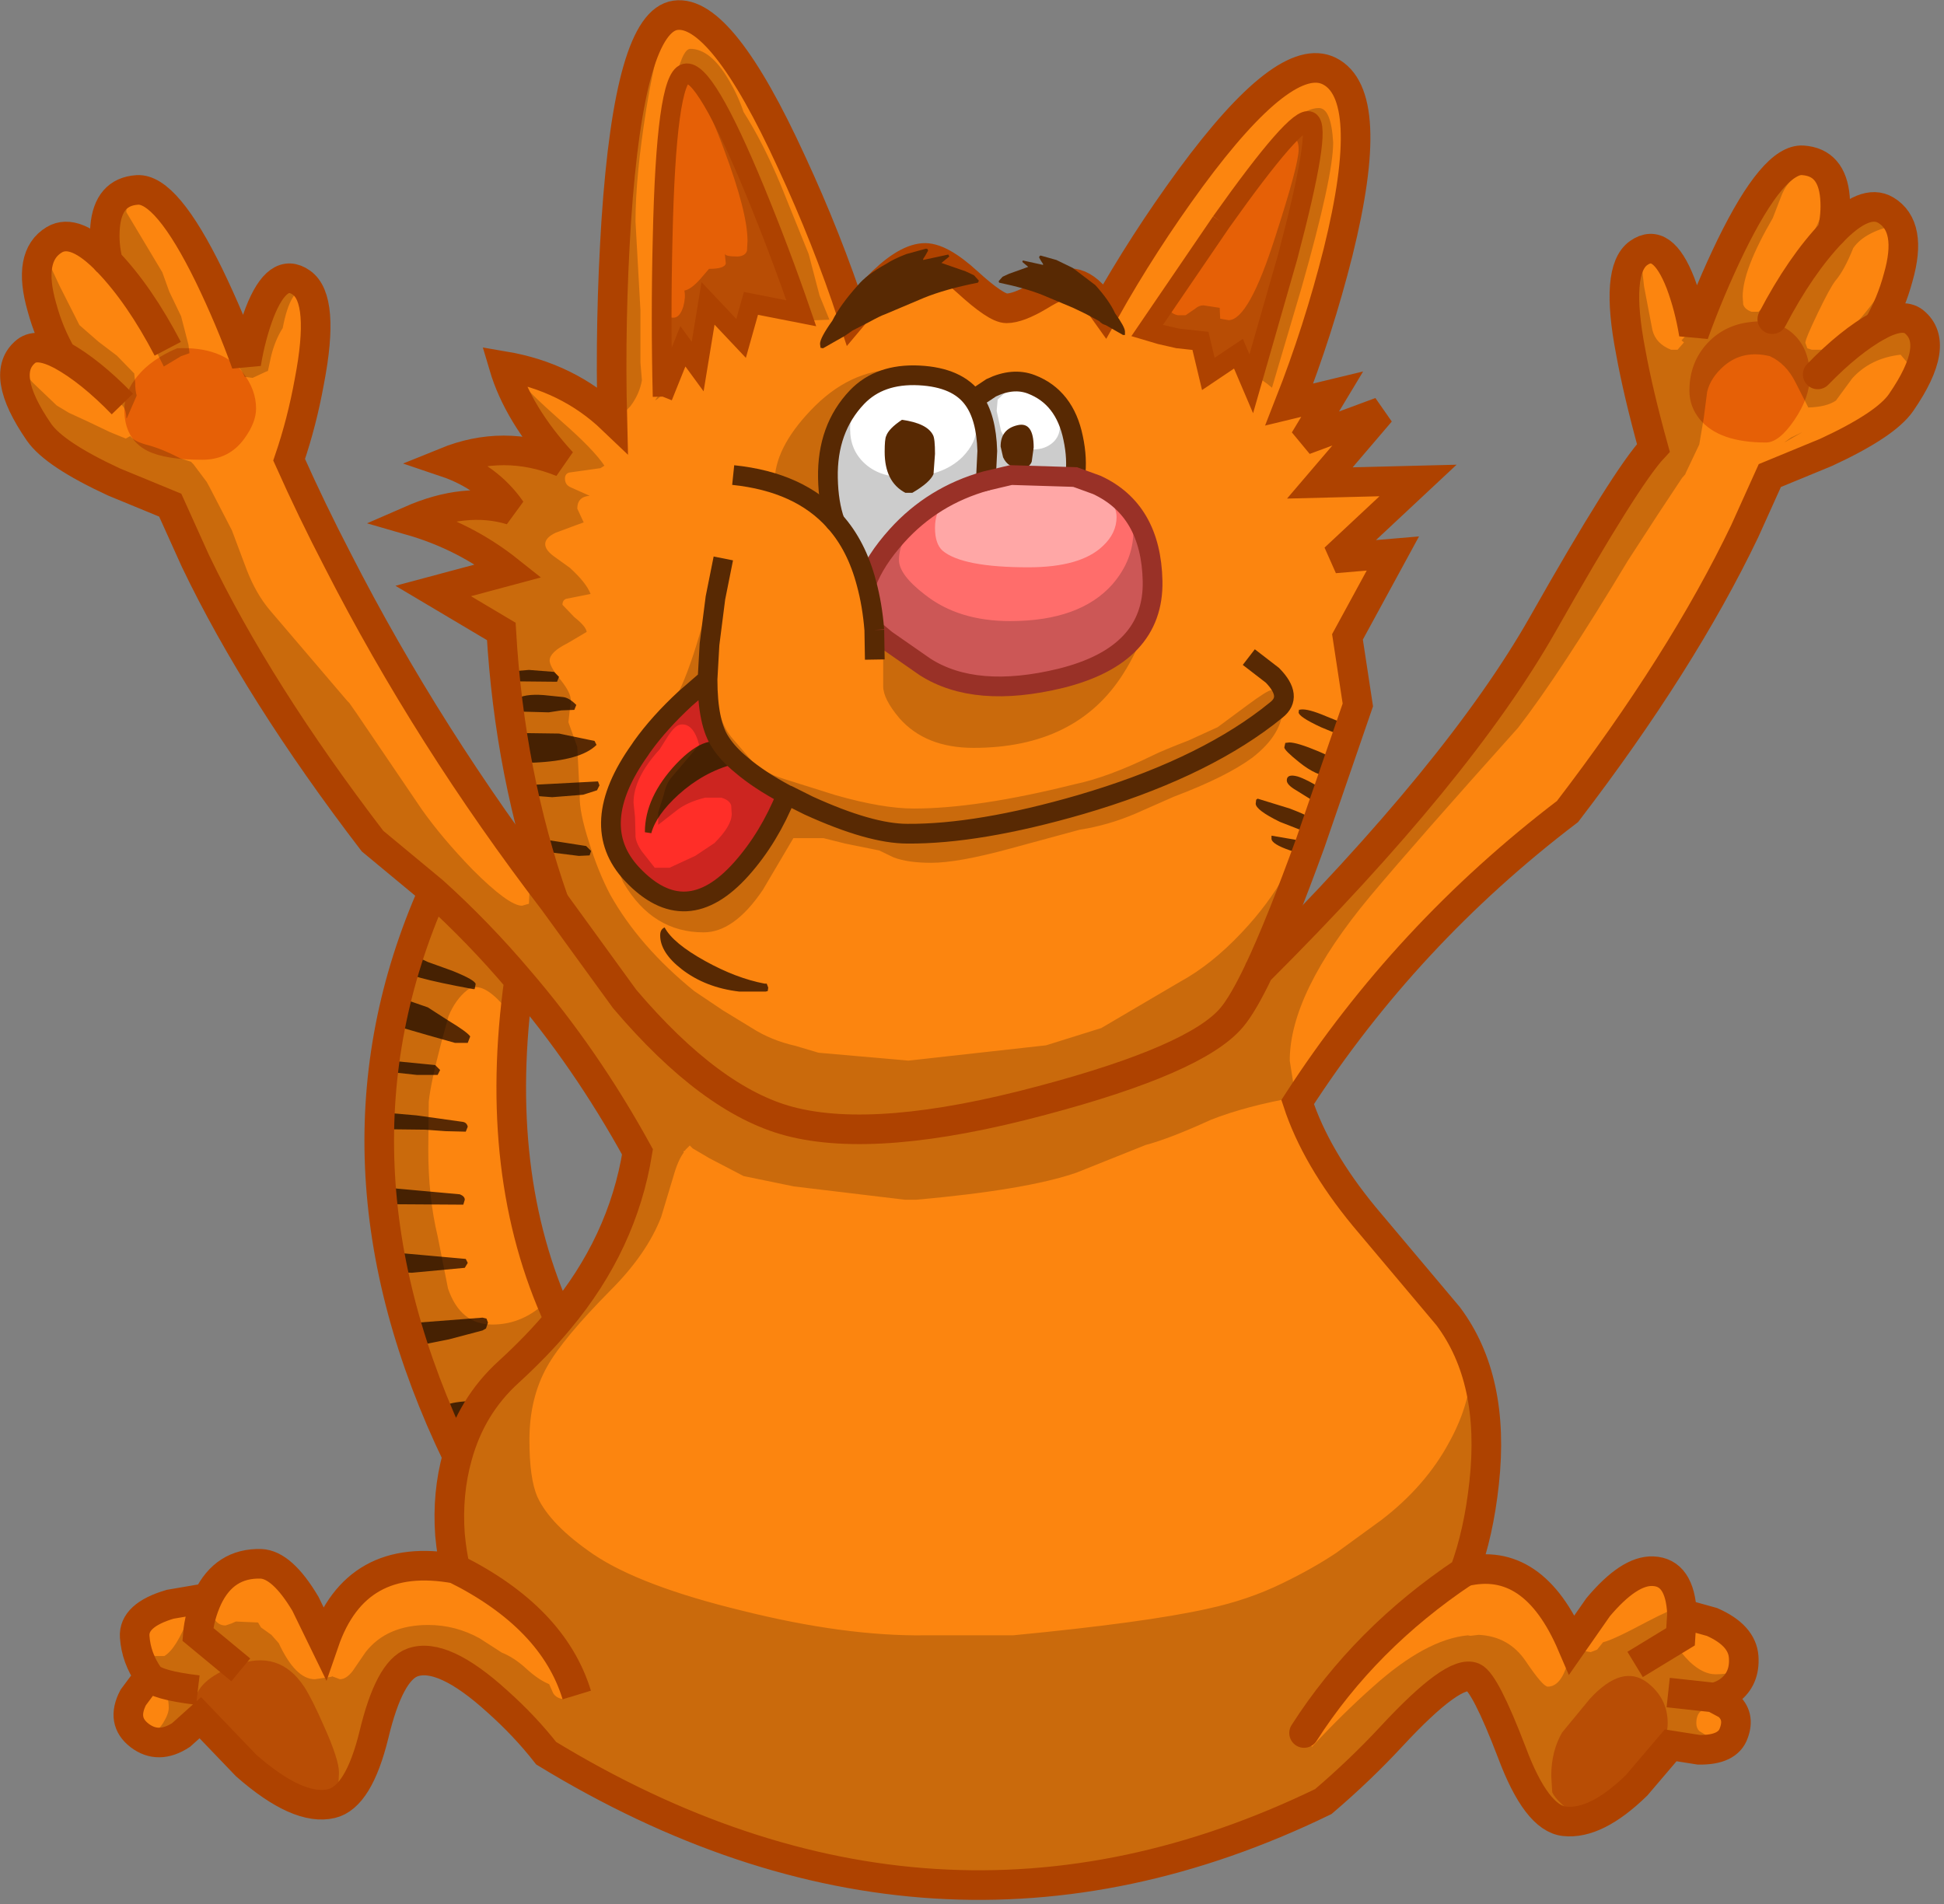 <?xml version="1.0" encoding="utf-8"?>
<svg version="1.1" id="Layer_1"
xmlns="http://www.w3.org/2000/svg"
xmlns:xlink="http://www.w3.org/1999/xlink"
xmlns:author="http://www.sothink.com"
width="197px" height="193px"
xml:space="preserve">
<rect width="100%" height="100%" fill="#808080" stroke="none"/>
<g id="334" transform="matrix(1, 0, 0, 1, 12.85, -4.3)">
<path style="fill:#FC850F;fill-opacity:1" d="M173.1,24.3Q173.25 26.1 172.8 27.85Q176.15 24.35 178.25 25.6Q181 27.25 179.5 32.45Q178.8 35.05 177.5 37.3Q179.95 36 181.1 36.9Q183.9 39.15 179.8 45.1Q178.25 47.35 172.2 50.15L166.5 52.5L163.95 58.15Q157.6 71.4 146 86.55Q129.65 99 118.65 116Q120.5 121.65 125.4 127.6L133.9 137.7Q138.7 144.1 137.55 154.6Q137 159.7 135.55 163.6Q142.55 161.9 146.45 171L149.1 167.2Q152.25 163.45 154.65 163.55Q157.4 163.65 157.6 167.85L160.65 168.7Q163.7 170.05 163.85 172.25Q164 174.45 162.4 175.65Q161.65 176.2 160.8 176.35L162.2 177.1Q163.5 178.2 162.85 179.95Q162.25 181.7 159.3 181.65L156.45 181.2L153 185.25Q148.9 189.25 145.7 188.9Q142.85 188.6 140.35 181.9Q137.65 174.85 136.45 174.3Q134.5 173.45 128.15 180.3Q125 183.7 121.25 186.9Q81.9 206 42.5 182Q40.35 179.25 37.55 176.75Q32 171.7 28.95 172.8Q26.6 173.65 25.05 180.1Q23.5 186.45 20.75 187.1Q17.4 187.9 12.1 183.25L7.45 178.4L5.5 180.15Q3.2 181.65 1.3 180.2Q-0.6 178.75 0.65 176.35L2.25 174.2Q0.95 172.35 0.8 170.2Q0.65 168 4.4 166.9L8.2 166.25Q9.9 162.7 13.6 162.8Q15.75 162.9 18.1 166.85L20 170.75Q23.2 161.45 33.3 163.3Q32.95 161.95 32.75 159.85Q32.45 155.65 33.5 151.9Q19 121.85 31.05 94.65L24.9 89.55Q13.3 74.4 6.95 61.15L4.4 55.5L-1.3 53.15Q-7.35 50.35 -8.9 48.1Q-13 42.15 -10.2 39.9Q-9.05 39 -6.6 40.3Q-7.9 38.05 -8.6 35.45Q-10.1 30.25 -7.35 28.6Q-5.25 27.35 -1.9 30.85Q-2.35 29.1 -2.2 27.3Q-1.9 23.75 1.05 23.55Q4 23.35 8.35 32.25Q10.5 36.7 12.1 41.15Q12.55 38.4 13.45 36Q15.3 31.25 17.7 32.95Q20.1 34.65 18.5 42.95Q17.75 47.1 16.45 50.9Q18.75 56.05 21.4 61.15Q30.55 79.05 43.3 95.7Q38.8 82.9 37.95 68.3L31.05 64.2L38.7 62.15Q34.3 58.65 28.75 57.05Q34.35 54.6 38.95 56Q36.6 52.6 32.3 51.15Q38.2 48.75 44.1 51.15Q39.65 46.3 38.2 41.4Q44.7 42.5 49.2 46.8Q48.95 36.85 49.6 26.7Q50.95 6.5 55.6 5.85Q60.25 5.2 67.35 20.7Q70.95 28.45 73.55 36.35L75.95 33.5Q78.75 30.6 80.7 30.45Q82.35 30.3 85.2 32.9Q88.1 35.55 89.15 35.55Q90.35 35.55 92.45 34.3Q94.55 33 95.55 33Q96.85 33 98.1 34.45L99.1 35.85Q103 28.9 107.8 22.35Q117.4 9.3 121.85 11.5Q126.7 13.9 122.75 29.85Q120.75 37.8 117.8 45.3L122.15 44.25L119.35 48.9L127.05 46.05L120.9 53.25L130.85 53L122.4 60.9L128.3 60.4L123.7 68.85L124.75 75.75L119.95 89.7Q116.9 98.1 114.7 102.75Q135.05 82.45 143.5 67.55Q151.9 52.7 154.7 49.7Q153.15 44.1 152.4 39.95Q150.8 31.65 153.2 29.95Q155.6 28.25 157.45 33Q158.35 35.4 158.8 38.15Q160.4 33.7 162.55 29.25Q166.9 20.35 169.85 20.55Q172.8 20.75 173.1 24.3M75.75,68.15L76.95 69.15L80.9 71.9Q86 75.15 94.65 73.05Q104.1 70.7 103.95 63.2Q103.8 56 98.3 53.45L96.1 52.65Q96.35 50.8 95.9 48.7Q95.05 44.55 91.65 43.25Q89.8 42.55 87.6 43.6L85.8 44.8Q84.2 42.55 80.3 42.35Q76.3 42.15 74 44.55Q70.95 47.75 71.05 52.75Q71.1 55.3 71.75 57.15Q73.95 59.6 74.95 63.4Q75.55 65.6 75.75 68.15M108.8,38.85L109.6 42.2L112.65 40.15L113.95 43.2L117.65 30.3Q121.1 17.25 119.85 16.6Q118.6 15.95 110.9 26.8L103.4 37.8L104.75 38.2L106.5 38.6L108.8 38.85M56.35,39.4L57.85 41.45L58.9 35.05L62.25 38.6L63.25 35.05L68.35 36.05Q66.2 29.8 63.65 23.6Q58.55 11.25 56.6 11.75Q54.65 12.25 54.3 28.45Q54.1 36.5 54.3 44.5L56.35 39.4M52.2,80Q46.45 87.85 51.2 92.9Q56.65 98.7 62.3 92.35Q65.1 89.2 66.85 84.85Q62 82.25 60.2 79.6Q58.85 77.65 58.85 73.15L56.6 75.1Q53.95 77.55 52.2 80M51.75,121.05Q46.5 111.5 39.75 103.65Q37 123.3 43.8 138.05Q50.25 130.35 51.75 121.05" />
<path style="fill:#FFFFFF;fill-opacity:1" d="M89.6,52.45L87.05 53.05Q81.7 54.55 78.05 58.6Q75.8 61.1 74.95 63.4Q73.95 59.6 71.75 57.15Q71.1 55.3 71.05 52.75Q70.95 47.75 74 44.55Q76.3 42.15 80.3 42.35Q84.2 42.55 85.8 44.8L87.6 43.6Q89.8 42.55 91.65 43.25Q95.05 44.55 95.9 48.7Q96.35 50.8 96.1 52.65L89.6 52.45" />
<path style="fill:#E66006;fill-opacity:1" d="M106.5,38.6L104.75 38.2L103.4 37.8L110.9 26.8Q118.6 15.95 119.85 16.6Q121.1 17.25 117.65 30.3L113.95 43.2L112.65 40.15L109.6 42.2L108.8 38.85L106.5 38.6M54.3,44.5Q54.1 36.5 54.3 28.45Q54.65 12.25 56.6 11.75Q58.55 11.25 63.65 23.6Q66.2 29.8 68.35 36.05L63.25 35.05L62.25 38.6L58.9 35.05L57.85 41.45L56.35 39.4L54.3 44.5" />
<path style="fill:#FF6D6B;fill-opacity:1" d="M96.1,52.65L98.3 53.45Q103.8 56 103.95 63.2Q104.1 70.7 94.65 73.05Q86 75.15 80.9 71.9L76.95 69.15L75.75 68.15Q75.55 65.6 74.95 63.4Q75.8 61.1 78.05 58.6Q81.7 54.55 87.05 53.05L89.6 52.45L96.1 52.65" />
<path style="fill:#FF2E28;fill-opacity:1" d="M56.6,75.1L58.85 73.15Q58.85 77.65 60.2 79.6Q62 82.25 66.85 84.85Q65.1 89.2 62.3 92.35Q56.65 98.7 51.2 92.9Q46.45 87.85 52.2 80Q53.95 77.55 56.6 75.1" />
<path style="fill:#582903;fill-opacity:1" d="M118.8,76.25Q119.4 76.05 121.05 76.7L123.75 77.8L123.95 78.25L124.15 78.8L123.85 79Q123.1 78.9 121 78Q118.75 76.95 118.75 76.5L118.8 76.15L118.8 76.25M117.4,79.6L117.8 79.55Q118.6 79.55 120.75 80.45Q123.1 81.45 123.1 82L122.85 82.6Q122.5 83 122 83Q120.6 83 118.8 81.55Q117.3 80.35 117.3 80.05L117.4 79.6M114.45,85.35L114.6 85.25L117.85 86.25Q120.6 87.3 120.6 87.75L120.35 88.4L120.05 88.85L116.85 87.6Q114.4 86.4 114.4 85.75L114.45 85.35M120.35,85.55L118.5 84.4Q117.55 83.85 117.55 83.4Q117.55 82.7 118.65 83Q119.6 83.3 121.1 84.25L121.55 85L121 85.55L120.35 85.55M117.9,90.5Q116 89.85 116 89.3L116 89L118.35 89.4Q119.75 89.9 120.05 90.5L119.8 91.05L117.9 90.5M38.35,72.4L40.75 72.2L43.3 72.4L43.8 72.9L43.6 73.4L38.6 73.35L38.35 72.4M38.9,75.95Q38.9 75.55 39.4 75.2Q40.25 74.6 42.25 74.75L44.2 74.95Q44.8 75 45.55 75.75L45.35 76.25L44.05 76.3L42.75 76.5L39.05 76.4L38.95 76.35L38.9 75.95M40.15,78.6L43.8 78.65L47.4 79.4L47.6 79.8Q46 81.4 41.2 81.6L40.1 81.5L39.35 81.3L39.15 80.15Q39.15 79.25 40.15 78.6M39.7,84.8L39.65 84.4Q39.65 84.05 39.8 83.95L40.15 83.9L47.75 83.5L47.9 83.9L47.65 84.4L46.25 84.85L43.1 85.1L39.85 84.85L39.7 84.8M47.05,90.55L46.9 91L45.8 91.05L42.6 90.65L41.4 90.15Q41.25 90.4 41.25 89.8Q41.25 89.25 42.4 89.4L46.55 90.05L47.05 90.55M52.5,88.65Q52.5 85.1 55.7 81.7Q59 78.25 61.15 80.05L61.65 80.55L61.85 80.95L61.7 81.5L61.5 81.75Q58.45 82.55 55.9 84.85Q53.65 86.9 53.15 88.75L52.5 88.65M64.65,104L64.85 104L65 104.4L64.95 104.75L64.75 104.8L62.05 104.8Q58.65 104.4 56.25 102.55Q54.05 100.85 54.05 99.1Q54.05 98.5 54.5 98.3Q55.35 99.9 58.6 101.7Q61.75 103.45 64.65 104M33,102.7Q35.35 103.65 35.35 104.05L35.25 104.55L35.1 104.55Q28 103.25 28 102.6Q28 101.6 28.45 101.35Q29 101.05 30.5 101.8L33 102.7M34.55,110L33.25 110L30.6 109.25L26.8 108.15L26.5 107.95Q26.35 107.8 26.35 107.4Q26.35 107.05 26.5 106.95L26.85 106.85L26.5 106.85L26.4 106.4Q26.4 105.15 28.2 105.6L30.5 106.4L32.6 107.75Q34.5 108.9 34.8 109.35L34.55 110M25.9,118.75Q25.75 118.8 25.75 118.2L25.9 117.05L29.35 117.35L34 118Q34.45 118.05 34.55 118.5L34.35 119L32.3 118.95L30.25 118.8L25.9 118.75M27.1,113L26.1 112.15L26.15 111.75L31.25 112.25L31.75 112.75L31.5 113.25L29.4 113.25L27.1 113M34.25,132.8L28.9 133.3L27.4 133.25L26.75 132.75Q26.35 132.35 26.35 131.9Q26.35 131.6 26.85 131.4L27.1 131.25L34.35 131.9L34.55 132.3L34.25 132.8M34.25,125.9L34.1 126.4L26.25 126.35L25.9 126.1Q25.65 125.9 25.65 125.55Q25.65 124.65 27.15 124.75L33.75 125.35Q34.25 125.55 34.25 125.9M29.55,138.35L36.05 137.85L36.45 137.95L36.6 138.35L36.4 138.95L36.05 139.15L32.65 140.05L30.4 140.5L29.3 140.35Q28.65 139.4 28.65 139.1Q28.65 138.5 29.55 138.35M35.05,146.3Q35.8 147.05 35.8 147.4L35.6 147.95L35.3 148.15L31.9 148.65Q31.75 148.8 31.75 148.15Q31.75 147.3 32.25 146.75Q33.1 146.35 35.05 146.3" />
<path style="fill:#E66006;fill-opacity:1" d="M170.55,42.45Q170.55 44.55 169 46.85Q167.45 49.15 166.1 49.15Q161.35 49.15 159.4 46.8Q158.35 45.5 158.35 43.9Q158.35 41 160.25 39Q161.95 37.25 164.45 36.95Q166.95 36.6 168.65 37.95Q170.55 39.5 170.55 42.45M5.1,39.6Q9.65 39.4 11.75 42.05Q13.1 43.8 13.1 45.7Q13.1 47.1 11.95 48.7Q10.4 50.9 7.65 50.9Q3.9 50.9 2.1 50Q-0.25 48.8 -0.25 45.8Q-0.25 44 1.1 42.4Q2.5 40.7 5.1 39.6M6.9,177Q6.9 174.65 11 173.1Q15.45 171.4 18 175.3Q18.8 176.55 20 179.3Q21.5 182.65 21.5 183.95L21.45 185.1L20.5 186.25L17.4 186.25Q15.35 186.2 11.1 182.3Q6.9 178.5 6.9 177M153,184.7Q150.05 187.75 148.5 187.75L146.1 187.75Q144.7 186.6 144.45 185.95L144.35 184.3Q144.35 181.8 145.45 179.9L148.25 176.5Q151.55 172.9 154.1 174.85Q156.15 176.45 156.15 178.95Q156.15 181.45 153 184.7" />
<path style="fill:#000000;fill-opacity:0.2" d="M173.1,24.3Q173.25 26.1 172.8 27.85Q176.15 24.35 178.25 25.6Q179.15 26.15 179.6 27.05Q176.15 27.7 174.95 29.45Q174.05 31.7 173.15 32.75Q172.6 33.45 171.35 36.05Q170.1 38.65 170.1 39.05L170.3 39.6L170.75 39.75L171.75 39.75Q174.1 38.9 177.4 34.4L179.95 30.4L179.5 32.45Q178.8 35.05 177.5 37.3Q179.95 36 181.1 36.9Q183.9 39.15 179.8 45.1L177.85 47L179.6 44.9Q181.1 42.95 181.1 42.25L180.6 41.25L179.75 40.25Q176.7 40.6 174.85 42.65L173.2 44.9Q172.25 45.55 170.4 45.6L169.1 43.05Q168.15 41.15 166.5 40.4Q163.8 39.75 161.9 41.35Q160.5 42.55 160.15 44L159.8 46.7L159.35 49.35L157.95 52.3L157.95 52.35L157.6 52.75L155.15 56.45L152.1 61.15Q145.25 72.55 141 78.05Q130.6 89.65 125.95 95.2Q117.85 104.95 117.85 111.8L118.35 115L118.5 115.5Q113.4 116.4 109.85 117.8Q105.7 119.7 103.25 120.35L96.25 123.15Q91.2 124.9 80 125.9L78.85 125.9L67.6 124.55L62.5 123.5L59.05 121.7L57.35 120.7L57.05 120.4L56.6 120.85L56.6 120.9L56.4 121L56.45 121.1Q55.85 121.9 55.4 123.5L54.15 127.65Q52.7 131.4 49 135.1Q44.2 139.95 42.6 142.8Q40.8 146 40.8 150.25Q40.8 154.15 41.6 156Q42.9 158.85 47.3 161.85Q52.05 165.05 62.35 167.55Q72.75 170.15 80.85 170.05L89.8 170.05Q103.3 168.75 109.55 167.35Q113.7 166.45 117.15 164.75Q120.15 163.3 122.55 161.7L127.15 158.35Q131.65 154.9 134.05 150.4Q136.3 146.3 136.3 142.15L136.3 142.05Q138.35 147.35 137.55 154.6Q137 159.7 135.55 163.6L137.65 163.35L134.8 164.6Q133.45 165.3 131.6 166.95L128.65 169.65L123.45 175.15L120.1 179.25Q119.5 180.05 119.5 180.55L120.1 181.35Q123.25 177.95 126.3 175.25Q131.65 170.45 135.9 170.05L136.15 170.1L137 170Q140.05 170.15 141.75 172.65Q143.5 175.25 144 175.25Q145.3 175.25 146 172.9L146.45 170.95L146.45 171L149.1 167.2Q152.25 163.45 154.65 163.55Q155.75 163.6 156.45 164.3L156.35 164.25L154.85 164Q153.35 163.85 150.4 166.9Q147.55 169.8 147.55 170.9L147.6 171.55L147.75 171.65L148.35 171.75L149 171.5L149.6 170.75Q150.55 170.55 154.1 168.65Q156.3 167.5 157.55 167.1L157.6 167.85L160.65 168.7L160.95 168.85Q159 168.9 157.25 171.25Q157.35 171.7 158.4 172.75Q159.75 174 161 174Q163.5 174 163.5 172.8L163.4 172.4L163.25 172.25L163.85 172L163.85 172.25Q164 174.45 162.4 175.65Q161.65 176.2 160.8 176.35L162.2 177.1Q162.85 177.65 163.05 178.4Q162.65 177.55 161.1 177.4Q159.05 177.2 159.05 178.95Q159.05 179.45 159.35 179.75L160.8 180.65L162 180.65L162.7 180.35Q161.9 181.7 159.3 181.65L156.45 181.2L153 185.25Q148.9 189.25 145.7 188.9Q142.85 188.6 140.35 181.9Q137.65 174.85 136.45 174.3Q134.5 173.45 128.15 180.3Q125 183.7 121.25 186.9Q81.9 206 42.5 182Q40.35 179.25 37.55 176.75Q32 171.7 28.95 172.8Q26.6 173.65 25.05 180.1Q23.5 186.45 20.75 187.1Q17.4 187.9 12.1 183.25L7.45 178.4L5.5 180.15Q3.2 181.65 1.3 180.2Q-0.6 178.75 0.65 176.35L2.25 174.2Q0.95 172.35 0.8 170.2Q0.65 168 4.4 166.9L8.2 166.25Q9.9 162.7 13.6 162.8L14.25 162.9L14.1 163.1L12.95 163.05L11.75 163.25Q9.8 164.1 9.55 165.3L9 166.45Q8.6 167.15 8.6 167.7L8.85 168.35Q9.25 169.05 10 169.05L10.6 168.85L11.05 168.65L13.3 168.75L13.6 169.25L14.65 170L15.4 170.85Q17.1 174.5 19.05 174.5L20.75 174.25L20.8 174.2L21.6 174.5Q22.25 174.5 22.9 173.65L24.2 171.75Q26.35 169 30.55 169Q33.3 169 35.75 170.35L38 171.8Q39.25 172.3 40.45 173.4Q41.7 174.55 42.8 175L43.2 175.9Q43.5 176.4 44.15 176.5L44.75 176.35L44.9 175.85L44.5 174.1Q44.3 173.05 43.55 172.4L42.2 170.8Q41.4 169.75 40.25 169L38.75 167.45Q37.8 166.35 36.5 165.75Q35.4 165.25 35.05 165L34 164Q33.4 163.4 32.8 163.4L31.55 163.4L31.25 163.5L31.1 163.5L30.65 163.4L28.35 163.7L27.4 164L26.15 163.85L25.5 164.85L24.2 165.1L23.45 165.3Q27.05 162.15 33.3 163.3Q32.95 161.95 32.75 159.85Q32.45 155.65 33.5 151.9Q19 121.85 31.05 94.65L24.9 89.55Q13.3 74.4 6.95 61.15L4.4 55.5L-1.3 53.15Q-7.35 50.35 -8.9 48.1Q-13 42.15 -10.2 39.9Q-9.05 39 -6.6 40.3Q-7.9 38.05 -8.6 35.45Q-10.05 30.4 -7.5 28.75L-7.6 29.25L-8.05 29.75L-8.25 30.2L-6.8 33.3L-4.8 37.25L-2.85 38.95L-1 40.35L0.7 42.1L0.75 42.15L0.85 43.1Q0.85 43.85 1 44.4L0 46.7L-0.05 46.65Q-0.05 45.8 -0.5 45.35L-2.4 44.1L-4.35 42.85Q-4.95 42.35 -8.05 40.35L-9.6 40.5Q-10.3 40.85 -10.3 41.35Q-10.3 42.4 -9.3 43.3L-7.1 45.4L-5.85 46.15L-4 47L-1.7 48.1L-0.1 48.75L0.35 48.5Q0.7 49 1.9 49.35Q3.5 49.75 5.4 50.75L6.5 51.1L6.75 51.35L8.1 53.15L8.4 53.7L10.65 58.05L12.15 62.05Q13.1 64.5 14.5 66.15L22.35 75.35L22.55 75.55L23.25 76.55L29.9 86.35Q31.95 89.25 35.05 92.45Q38.7 96.1 40.05 96.1L40.75 95.9L40.8 94.9Q40.8 93.8 37.05 87.15L43.3 95.7Q38.8 82.9 37.95 68.3L31.05 64.2L38.7 62.15Q34.3 58.65 28.75 57.05Q34.35 54.6 38.95 56Q36.6 52.6 32.3 51.15Q38.2 48.75 44.1 51.15Q39.65 46.3 38.2 41.4L41.1 42.1L39.6 42L39.5 42.55Q40.65 44 44.1 47.05Q47.3 49.85 48.4 51.5L48 51.75L44.8 52.2Q44.4 52.35 44.4 52.8Q44.4 53.45 45 53.7L46.9 54.55Q45.65 54.65 45.65 55.85L46.3 57.25L45.6 57.5L43.45 58.3Q42.4 58.8 42.4 59.45Q42.4 60.05 43.3 60.7L44.9 61.85Q46.55 63.35 47 64.5L44.5 65Q44.15 65.15 44.15 65.6L45.35 66.85Q46.55 67.8 46.6 68.35L44.65 69.5Q42.85 70.4 42.85 71.25Q42.85 71.85 43.95 73.2Q45 74.5 45 75.3L44.75 77.5L45.2 78.75L45.65 80L45.9 85Q45.85 86.6 46.85 89.7Q47.8 92.75 49 95Q51.95 100.25 57.5 104.75L60.4 106.7L63.35 108.5Q65.3 109.75 67.75 110.3L70.1 111L79.2 111.8L93.15 110.25L98.75 108.5L106.75 103.8Q109.95 102.05 113 98.8Q115.65 96 117.4 92.9L121.35 85.65L119.95 89.7Q116.9 98.1 114.7 102.75Q135.05 82.45 143.5 67.55Q151.9 52.7 154.7 49.7Q153.15 44.1 152.4 39.95Q150.8 31.65 153.2 29.95L153.65 29.7L153.6 29.85L153.5 31L153.75 33.3L154.15 35.4L154.6 37.75Q154.95 39.15 156.5 39.75L157.15 39.75L157.8 39L157.55 38.8L158 38.3L158.05 37.3L157.8 36.2L157.8 36Q157.8 34.65 157.05 32.3L156.85 31.6L157.45 33Q158.35 35.4 158.8 38.15Q160.4 33.7 162.55 29.25Q166.9 20.35 169.85 20.55Q172.8 20.75 173.1 24.3M169,22.35Q168.15 22.9 167.65 24.2L166.8 26.4Q163.75 31.65 163.75 34.35L163.8 35.15Q163.95 35.65 164.65 35.9L165.35 35.9Q167.1 34.4 169.55 30.3Q172.4 25.65 172.4 23.2Q172.4 21.7 171.9 21.45Q171.15 21 169 22.35M169.8,48.1L168.15 49.05L167.95 49.15L168.65 48.65L169.8 48.1M168.6,51.75L166.65 52.45L166.35 52L167.05 51.65L168.15 51.3L168.6 51.75M114.75,21.1L112.15 25.75L108.75 30.1Q105.55 34.3 105.55 35.15Q105.55 36.05 106.5 36.25L107.3 36.25L108.25 35.6Q108.65 35.25 109.1 35.25L110.75 35.5L110.8 36.6L111.65 36.75Q113.7 36.75 116.4 28.25Q118.75 21 118.75 19.45Q118.75 17.6 117.1 18.6Q115.6 19.5 114.75 21.1M120.8,15.25Q122.05 15.25 122.25 18.75Q122.25 22.2 119.05 33.45L116.05 43.6Q114.95 42.65 114.55 42.65L113.75 42.75L113.55 41.85Q113.35 41.35 112.6 41.05L112.15 41.25L111.05 41.95Q110.2 42.4 109.5 42.35L109.25 42.25Q109.4 39.6 106.5 39.25Q104.8 39.05 103.5 38.05L103.15 37.8L103.6 36.9L106.35 33.05L111.05 26.3L115.05 20.1Q118.5 15.25 120.8 15.25M90.15,42.55Q91.1 42.55 92.85 43.6Q94.8 44.75 95.6 46.1Q96.55 47.75 96.85 50.75Q97 52.25 98.3 53.6L99.85 54.95Q98.1 53.95 94.95 53.5L89.15 53.25L89.5 53.15L88.1 53.2L87.85 53.15L87.85 53.2L85.35 53.4Q82.9 54.05 80.5 56.55Q78.25 58.95 78.25 61.05Q78.25 62.55 80.85 64.55Q84.25 67.25 89.5 67.25Q96.6 67.25 99.9 63.5Q102 61.05 102 58.15L102 57.7L102.05 57.8L102.45 58.4L103.2 60.3Q103.85 62.05 103.85 63.35Q103.85 68.05 101 72.55Q96.25 80.1 85.8 80.1Q80.95 80.1 78.3 77.1Q76.65 75.15 76.65 73.85L76.65 70.35L76.35 68.55Q76 67.25 76 66.75Q76 63.4 73.55 59.6Q72.4 57.75 68.9 55.4L65.65 53.15Q65.65 49.75 69.25 45.95Q73.2 41.75 78.05 41.75L81.1 42L82.65 42.6L85.35 43.35L85.65 43.4L85.65 43.45L85.85 43.55L85.9 43.65L86.4 43.75L86.8 43.65L89.15 43.95L88.25 44.8L88.15 45.95L88.6 48Q89.5 49.85 91.9 49.85Q93.05 49.85 93.85 49.15Q94.55 48.5 94.55 47.55Q94.55 46.15 93.5 44.75Q92.35 43.35 90.7 43.4L90.8 43.15L90 42.55L90.15 42.55M81.5,91.75Q79.15 91.75 77.7 91.2L76.25 90.5L72.8 89.8L70.6 89.25L67.55 89.25L64.45 94.5Q61.55 98.8 58.45 98.8Q53.3 98.8 50.35 93.8Q49.95 93.1 49.45 90.9Q49 88.65 49 87.35Q49 86.35 49.85 84.2L51.1 81.3L53.4 78.25L55.65 75Q56.85 72.7 58 68.75Q59.35 64.15 60.15 62.3Q60.25 64.6 59.55 70.05L59.8 74.6Q59.9 77.6 61.6 79.4L63.45 81.55Q64.5 82.6 66.6 83.25L71.85 84.9Q76.6 86.25 79.75 86.25Q86.2 86.25 96 83.8Q99.4 83.1 104 80.85Q105 80.35 107.6 79.35L110.55 78L113.45 75.85Q115.6 74.25 116 74.25Q116.5 74.25 116.85 75.05L117.15 75.95Q117.15 78.7 114.05 81.1Q111.4 83.05 106.1 85.05L102.25 86.75Q99.45 87.95 96.55 88.4L89.55 90.3Q84.25 91.75 81.5 91.75M86.1,47.65Q86.1 42.4 79.55 42.4Q77.25 42.4 75.5 43.6Q73.3 45.1 73.3 47.8Q73.3 49.9 74.75 51.25Q76.25 52.65 78.75 52.65Q82.65 52.65 84.7 50.6Q86.1 49.15 86.1 47.65M66.25,23L69.1 30.05L70.2 34.25L71.2 36.7L68.8 36.8L68.3 36.5L63.75 36Q62.75 36.3 62.8 37.15Q62.85 38.2 62.4 38.55L62.1 38.5L61.45 37.6L60.5 36.75L59.6 36.75Q58.8 37.2 58.6 38.95Q58.35 40.8 57.9 41.15Q57.3 40.8 56.3 40.8Q55.5 41.3 54.9 42.95Q54.3 44.5 53.6 44.85L53.55 44.85L53.75 44.55L53.8 44.5L54.5 42.85L54.4 42.45L54.1 42.3L53.8 42.2L53.35 33.55L53.6 27.85Q53.9 22.7 54.1 21.55L54.6 18.3L54.6 20.6Q54.1 23.2 54.35 28.8L54.6 32.75L54.35 34.9Q54.25 36.5 55.4 36.5Q56.05 36.5 56.4 35.35Q56.65 34.4 56.5 33.75Q57.15 33.65 58.1 32.6L59 31.55Q60.6 31.55 60.7 31L60.6 30Q60.6 30.3 61.9 30.3Q62.7 30.25 62.85 29.7L62.9 28.7Q62.9 25.8 60.5 19.4Q58 12.55 56.3 12.75Q55.8 12.8 55.45 13.1Q56.25 9.25 57.1 9.25Q59.15 9.25 61 12.4Q61.95 14 62.5 15.65Q64.45 18.7 66.25 23M64.15,15.6Q63.05 13.55 62.75 12.4Q62.35 10.8 60.55 9.2Q58.4 7.3 55.25 6.55Q53.9 7.6 52.65 15.3Q51.55 22.2 51.55 26.75L52.05 35.75L52.05 41.05L52.2 42.85Q51.95 44.25 51.05 45.45L49.95 46.6L49.5 46.5L49.2 46.55Q48.95 36.7 49.6 26.7Q50.95 6.5 55.6 5.85Q60.25 5.2 67.35 20.7Q69.7 25.7 71.6 30.8Q71.3 30.8 71.1 31L71 31.15L71 31.65L70.75 31.4Q70.15 28.8 68.4 24.9L65.75 18.75L64.15 15.6M48.75,47.55L44.35 43.8Q43.1 42.85 42 42.4Q45.95 43.8 49.05 46.65L49 46.65L48.8 46.75L48.75 47.55M72.75,34.3L72.7 33.8L72.85 34.25L72.75 34.3M18.05,33.6Q16.55 33.6 15.8 37.55Q15 38.8 14.6 40.5L14.3 41.9L14.15 41.95L12.75 42.6L11.95 42.5Q11.55 41.55 11.05 41.35L10.95 40.75Q10.75 39.4 10.35 38.45Q9.95 35.8 5.15 28.7Q-0.05 21.1 -0.05 25.8L3.6 31.9L4.3 33.85L5.5 36.35L6.25 39.25L6.35 40.1L5.5 40.4L3.75 41.45L2.3 38.55L-0.6 33.85Q-2.3 31 -5 29.25L-6.15 28.3Q-4.35 28.25 -1.9 30.85Q-2.35 29.1 -2.2 27.3Q-1.9 23.75 1.05 23.55Q4 23.35 8.35 32.25Q10.5 36.7 12.1 41.15Q12.55 38.4 13.45 36Q15.3 31.25 17.7 32.95L18.4 33.7L18.05 33.6M18.7,39.2L19.15 37.15Q19.15 39.45 18.5 42.95L17.35 48L16.75 47.2L17.5 45.2L17.9 42.4L18.7 39.2M56.05,77.75Q55.55 77.85 54.85 78.9L54 80.25Q51.35 83.15 51.35 85.65L51.5 87.1L51.55 88.85Q51.5 89.6 52.2 90.6L53.5 92.25L55 92.25L57.6 91.05L59.55 89.75Q61.3 88 61.3 86.8L61.25 85.95Q61.1 85.4 60.25 85.15L58.6 85.15Q56.75 85.6 55.65 86.5L53.85 87.9L53.85 86.65L54.4 84.9Q54.65 83.75 55.15 83.15L58 79.8Q57.4 77.5 56.05 77.75M42.9,135.9L43.8 138.05Q50.25 130.35 51.75 121.05Q46.5 111.5 39.75 103.65L39.25 108.2Q39.1 107.05 37.55 105.55Q35.7 103.75 34.5 104.65Q33.3 105.6 32.6 107.3L31.85 110.05Q30.8 114.05 30.6 115.95L30.55 120.8Q30.55 125.65 31.5 129.6L32.55 134.9Q33.8 138.55 37.05 138.55Q40.2 138.55 42.65 136.1L42.9 135.9M20.7,169.05L21.9 167L21.65 167.5Q21.15 168.65 21 169.4L20.7 169.05M1.65,170.55Q1.65 171.55 2.85 172.15L3.8 172.15Q5 171.45 6.25 168.25Q6.25 165.85 3.95 167.3Q1.65 168.7 1.65 170.55M2.45,175.85Q0.6 176.55 0.6 178.55L0.6 179.3Q0.85 180.05 2 180.05Q3 180.05 3.7 178.9Q4.25 178 4.25 177.4Q4.25 175.1 2.45 175.85" />
<path style="fill:#FFFFFF;fill-opacity:0.4" d="M98.9,59.65Q96.65 61.8 91.35 61.8Q84.65 61.8 82.65 60.1Q81.9 59.4 81.9 57.8Q81.9 56 83.05 55.05Q84.4 54 88.55 53L95.5 53Q97.8 53.25 99.2 54.5Q100.3 55.55 100.3 56.7Q100.3 58.35 98.9 59.65" />
<path style="fill:none;stroke-width:2;stroke-linecap:round;stroke-linejoin:miter;stroke-miterlimit:3;stroke:#582903;stroke-opacity:1" d="M71.75,57.15Q71.1 55.3 71.05 52.75Q70.95 47.75 74 44.55Q76.3 42.15 80.3 42.35Q84.2 42.55 85.8 44.8M87.05,53.05L87.2 50Q87.1 46.6 85.8 44.8" />
<path style="fill:none;stroke-width:2;stroke-linecap:butt;stroke-linejoin:miter;stroke-miterlimit:3;stroke:#582903;stroke-opacity:1" d="M85.8,44.8L87.6 43.6Q89.8 42.55 91.65 43.25Q95.05 44.55 95.9 48.7Q96.35 50.8 96.1 52.65" />
<path style="fill:#582903;fill-opacity:1" d="M88.55,49.55Q88.55 47.8 90.25 47.4Q91.9 47 91.9 49.65L91.7 51.1Q91.45 51.75 90.6 51.75Q89.3 51.75 88.8 50.65L88.55 49.55M81.75,52.35Q81.4 53.2 79.6 54.25L78.9 54.25Q76.8 53.15 76.8 50.1Q76.8 48.8 76.95 48.5Q77.2 47.75 78.55 46.85Q81.1 47.2 81.7 48.4Q81.9 48.75 81.9 50.3L81.75 52.35" />
<path style="fill:none;stroke-width:3;stroke-linecap:butt;stroke-linejoin:miter;stroke-miterlimit:3;stroke:#AE4200;stroke-opacity:1" d="M156.2,175.85L160.8 176.35Q161.65 176.2 162.4 175.65Q164 174.45 163.85 172.25Q163.7 170.05 160.65 168.7L157.6 167.85L157.45 170.2L152.85 173M7.2,175.6Q2.95 175.1 2.25 174.2L0.65 176.35Q-0.6 178.75 1.3 180.2Q3.2 181.65 5.5 180.15L7.45 178.4L12.1 183.25Q17.4 187.9 20.75 187.1Q23.5 186.45 25.05 180.1Q26.6 173.65 28.95 172.8Q32 171.7 37.55 176.75Q40.35 179.25 42.5 182Q81.9 206 121.25 186.9Q125 183.7 128.15 180.3Q134.5 173.45 136.45 174.3Q137.65 174.85 140.35 181.9Q142.85 188.6 145.7 188.9Q148.9 189.25 153 185.25L156.45 181.2L159.3 181.65Q162.25 181.7 162.85 179.95Q163.5 178.2 162.2 177.1L160.8 176.35M114.7,102.75Q116.9 98.1 119.95 89.7L124.75 75.75L123.7 68.85L128.3 60.4L122.4 60.9L130.85 53L120.9 53.25L127.05 46.05L119.35 48.9L122.15 44.25L117.8 45.3Q120.75 37.8 122.75 29.85Q126.7 13.9 121.85 11.5Q117.4 9.3 107.8 22.35Q103 28.9 99.1 35.85L98.1 34.45Q96.85 33 95.55 33Q94.55 33 92.45 34.3Q90.35 35.55 89.15 35.55Q88.1 35.55 85.2 32.9Q82.35 30.3 80.7 30.45Q78.75 30.6 75.95 33.5L73.55 36.35Q70.95 28.45 67.35 20.7Q60.25 5.2 55.6 5.85Q50.95 6.5 49.6 26.7Q48.95 36.85 49.2 46.8Q44.7 42.5 38.2 41.4Q39.65 46.3 44.1 51.15Q38.2 48.75 32.3 51.15Q36.6 52.6 38.95 56Q34.35 54.6 28.75 57.05Q34.3 58.65 38.7 62.15L31.05 64.2L37.95 68.3Q38.8 82.9 43.3 95.7M-0.45,45.25Q-3.7 41.9 -6.6 40.3Q-9.05 39 -10.2 39.9Q-13 42.15 -8.9 48.1Q-7.35 50.35 -1.3 53.15L4.4 55.5L6.95 61.15Q13.3 74.4 24.9 89.55L31.05 94.65Q35.65 98.8 39.75 103.65Q46.5 111.5 51.75 121.05Q50.25 130.35 43.8 138.05Q41.65 140.65 38.7 143.35Q34.9 146.8 33.5 151.9Q32.45 155.65 32.75 159.85Q32.95 161.95 33.3 163.3Q43.2 168.25 45.6 176.1M33.3,163.3Q23.2 161.45 20 170.75L18.1 166.85Q15.75 162.9 13.6 162.8Q9.9 162.7 8.2 166.25Q7.35 168.1 7.2 169.95L11.55 173.55M8.2,166.25L4.4 166.9Q0.65 168 0.8 170.2Q0.95 172.35 2.25 174.2M43.8,138.05Q37 123.3 39.75 103.65M157.6,167.85Q157.4 163.65 154.65 163.55Q152.25 163.45 149.1 167.2L146.45 171Q142.55 161.9 135.55 163.6M31.05,94.65Q19 121.85 33.5 151.9M-1.9,30.85Q-5.25 27.35 -7.35 28.6Q-10.1 30.25 -8.6 35.45Q-7.9 38.05 -6.6 40.3" />
<path style="fill:none;stroke-width:2;stroke-linecap:butt;stroke-linejoin:miter;stroke-miterlimit:3;stroke:#AE4200;stroke-opacity:1" d="M110.9,26.8Q118.6 15.95 119.85 16.6Q121.1 17.25 117.65 30.3L113.95 43.2L112.65 40.15L109.6 42.2L108.8 38.85L106.5 38.6L104.75 38.2L103.4 37.8L110.9 26.8M54.3,44.5Q54.1 36.5 54.3 28.45Q54.65 12.25 56.6 11.75Q58.55 11.25 63.65 23.6Q66.2 29.8 68.35 36.05L63.25 35.05L62.25 38.6L58.9 35.05L57.85 41.45L56.35 39.4L54.3 44.5" />
<path style="fill:none;stroke-width:2;stroke-linecap:butt;stroke-linejoin:miter;stroke-miterlimit:3;stroke:#993127;stroke-opacity:1" d="M74.95,63.4Q75.8 61.1 78.05 58.6Q81.7 54.55 87.05 53.05L89.6 52.45L96.1 52.65L98.3 53.45Q103.8 56 103.95 63.2Q104.1 70.7 94.65 73.05Q86 75.15 80.9 71.9L76.95 69.15L75.75 68.15" />
<path style="fill:none;stroke-width:2;stroke-linecap:butt;stroke-linejoin:miter;stroke-miterlimit:3;stroke:#582903;stroke-opacity:1" d="M60.45,60.9L59.65 64.9L59.05 69.6L58.85 73.15Q58.85 77.65 60.2 79.6Q60.95 80.75 62.3 81.85Q64.05 83.35 66.85 84.85L67 84.9L69.1 85.95Q75.35 88.8 79.1 88.8Q86.3 88.85 96.65 85.85Q108.45 82.4 115.55 77L116.5 76.25Q118.2 74.9 116.1 72.75L113.7 70.9M75.75,68.15L75.8 71.15M75.75,68.15Q75.55 65.6 74.95 63.4Q73.95 59.6 71.75 57.15Q68.2 53.15 61.45 52.45M58.85,73.15L56.6 75.1Q53.95 77.55 52.2 80L52 80.3Q46.55 87.95 51.2 92.9Q56.65 98.7 62.3 92.35Q65.1 89.2 66.85 84.85" />
<path style="fill:none;stroke-width:3;stroke-linecap:round;stroke-linejoin:miter;stroke-miterlimit:3;stroke:#AE4200;stroke-opacity:1" d="M166.75,36.65Q169.6 31.2 172.8 27.85M171.35,42.25Q174.6 38.9 177.5 37.3M119.3,179.95Q125.45 170.35 135.55 163.6Q137 159.7 137.55 154.6Q138.7 144.1 133.9 137.7L125.4 127.6Q120.5 121.65 118.65 116Q129.65 99 146 86.55Q157.6 71.4 163.95 58.15L166.5 52.5L172.2 50.15Q178.25 47.35 179.8 45.1Q183.9 39.15 181.1 36.9Q179.95 36 177.5 37.3" />
<path style="fill:none;stroke-width:3;stroke-linecap:butt;stroke-linejoin:miter;stroke-miterlimit:3;stroke:#AE4200;stroke-opacity:1" d="M172.8,27.85Q173.25 26.1 173.1 24.3Q172.8 20.75 169.85 20.55Q166.9 20.35 162.55 29.25Q160.4 33.7 158.8 38.15Q158.35 35.4 157.45 33Q155.6 28.25 153.2 29.95Q150.8 31.65 152.4 39.95Q153.15 44.1 154.7 49.7Q151.9 52.7 143.5 67.55Q135.05 82.45 114.7 102.75Q113.1 106.1 111.95 107.45Q108.35 111.7 92.7 115.85Q76.05 120.3 67.15 117.95Q59.2 115.85 50.45 105.55L43.3 95.7Q30.55 79.05 21.4 61.15Q18.75 56.05 16.45 50.9Q17.75 47.1 18.5 42.95Q20.1 34.65 17.7 32.95Q15.3 31.25 13.45 36Q12.55 38.4 12.1 41.15Q10.5 36.7 8.35 32.25Q4 23.35 1.05 23.55Q-1.9 23.75 -2.2 27.3Q-2.35 29.1 -1.9 30.85Q1.3 34.2 4.15 39.65" />
<path style="fill:none;stroke-width:3;stroke-linecap:round;stroke-linejoin:miter;stroke-miterlimit:3;stroke:#AE4200;stroke-opacity:1" d="M177.5,37.3Q178.8 35.05 179.5 32.45Q181 27.25 178.25 25.6Q176.15 24.35 172.8 27.85" />
<path style="fill:#582903;fill-opacity:1" d="M92.45,30.4L92.5 30.25L92.6 30.2L94.2 30.65L95.85 31.45L98.15 33.2Q99.55 34.75 100.15 36.05Q101.15 37.45 101.15 37.9L101.15 38.25L100.95 38.25L99.2 37.25Q98.8 37.15 98.55 36.85L97.15 36.1L95.9 35.5L92.8 34.2Q91.05 33.5 88.4 32.95L88.35 32.8L88.75 32.35L89.4 32.05L91.35 31.35L90.75 30.85L90.8 30.7L92.85 31.15L92.85 31.05L92.65 30.75L92.45 30.4M81.15,29.55L81.2 29.7L80.95 30.15L80.7 30.55L80.7 30.65L83.25 30.1L83.35 30.3L82.55 30.95L85 31.8L85.85 32.2L86.35 32.75L86.25 32.95Q82.95 33.6 80.75 34.5L76.85 36.15Q76.4 36.3 75.3 36.9L73.55 37.8L72.75 38.35L70.55 39.6L70.3 39.55L70.25 39.15Q70.25 38.55 71.5 36.8Q72.3 35.2 74.05 33.25Q74.95 32.15 76.95 31.05Q77.7 30.55 79 30.05L81 29.5L81.15 29.55" />
</g>
</svg>
